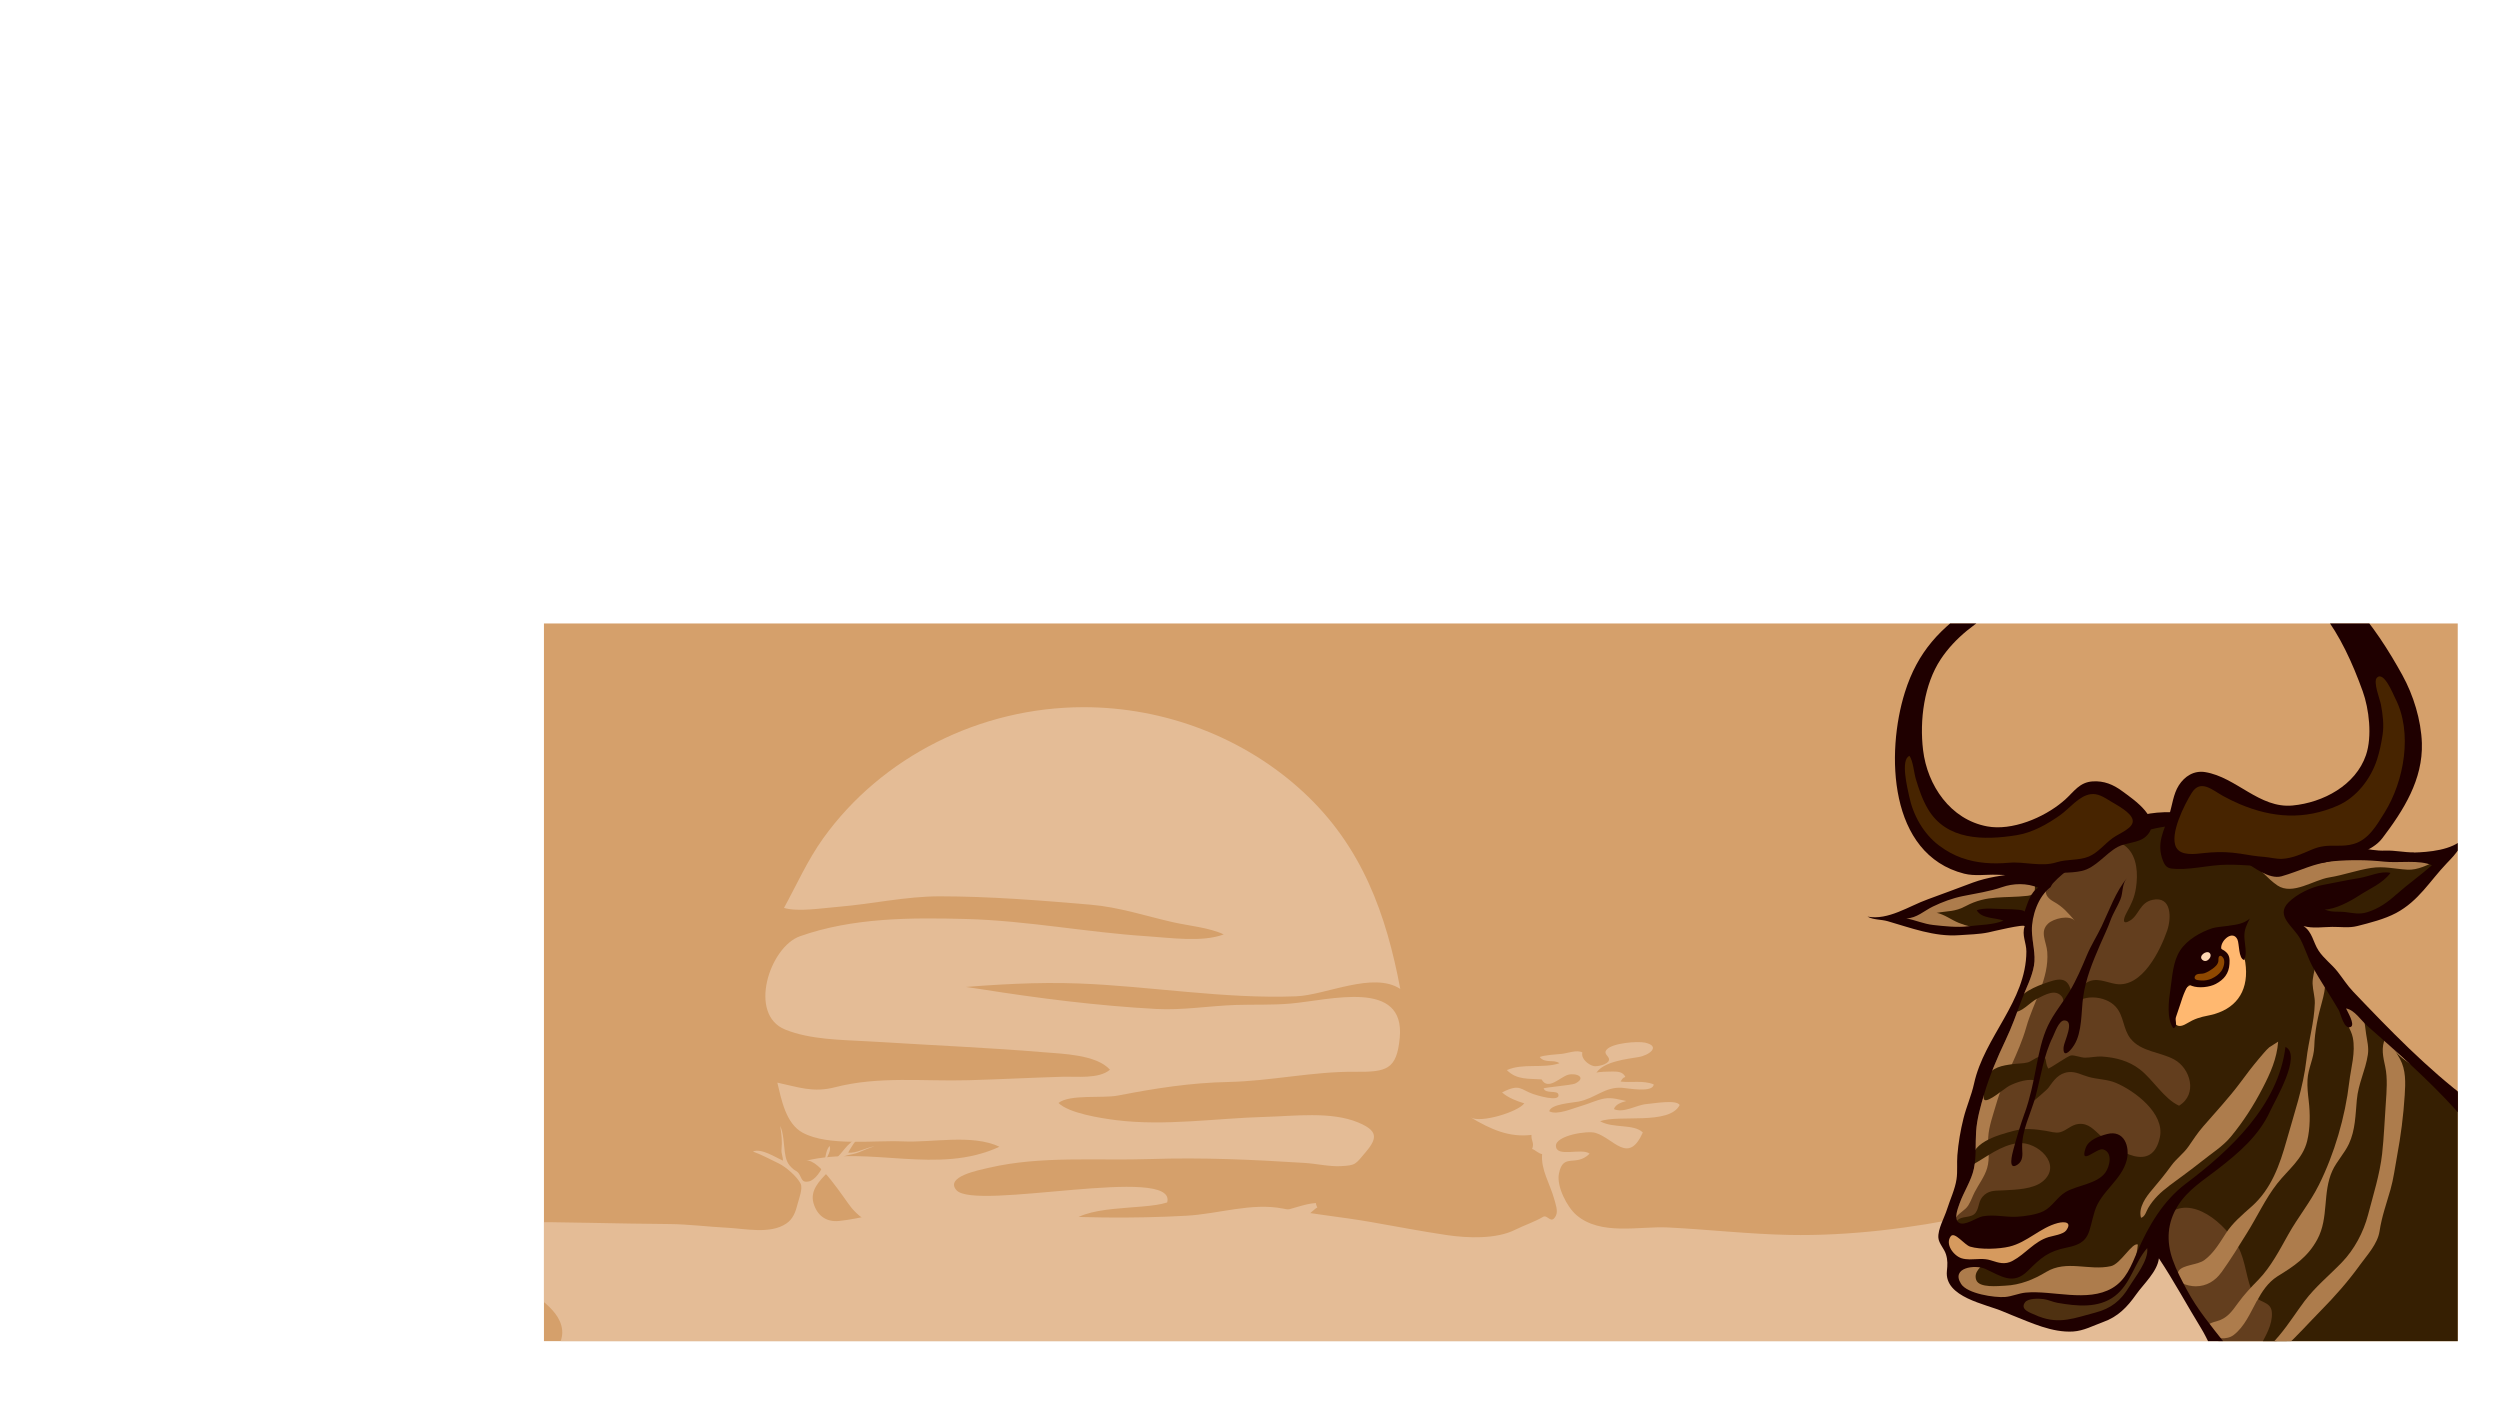 <?xml version="1.0" encoding="UTF-8" standalone="no"?>
<!--
Created in 2008 by Stephan Baumann, usegroup.
This work is licensed under 
a) the Creative-Commons-By V3 license (Author: usegroup. Full name: The GNU Herd Banner cc-by usegroup), see http://creativecommons.org/licenses/by/3.0/  and
b) the GNU Public License V3, http://www.gnu.org/licenses/gpl-3.0.html, 
    This file is free software: you can redistribute it and/or modify
    it under the terms of the GNU General Public License as published by
    the Free Software Foundation, either version 3 of the License, or
    (at your option) any later version.

    This program is distributed in the hope that it will be useful,
    but WITHOUT ANY WARRANTY; without even the implied warranty of
    MERCHANTABILITY or FITNESS FOR A PARTICULAR PURPOSE.  See the
    GNU General Public License for more details.

    You should have received a copy of the GNU General Public License
    along with this program.  If not, see <http://www.gnu.org/licenses/>.
-->

<!-- Generator: Adobe Illustrator 12.0.1, SVG Export Plug-In . SVG Version: 6.00 Build 51448)  -->

<svg
   xmlns:dc="http://purl.org/dc/elements/1.1/"
   xmlns:cc="http://creativecommons.org/ns#"
   xmlns:rdf="http://www.w3.org/1999/02/22-rdf-syntax-ns#"
   xmlns:svg="http://www.w3.org/2000/svg"
   xmlns="http://www.w3.org/2000/svg"
   xmlns:xlink="http://www.w3.org/1999/xlink"
   xmlns:sodipodi="http://sodipodi.sourceforge.net/DTD/sodipodi-0.dtd"
   xmlns:inkscape="http://www.inkscape.org/namespaces/inkscape"
   id="Ebene_2"
   xml:space="preserve"
   overflow="visible"
   viewBox="0 0 522.521 296.74"
   version="1.1"
   enable-background="new 0 0 522.521 296.74"
   inkscape:version="0.91 r13725"
   sodipodi:docname="gnu.svg"><defs
     id="defs4240"><defs
       id="defs3962"><rect
         width="400"
         height="150"
         x="113.69"
         y="130.31"
         id="XMLID_1_" /></defs><clipPath
       id="XMLID_3_"><use
         id="use3966"
         xlink:href="#XMLID_1_" /></clipPath></defs><sodipodi:namedview
     pagecolor="#ffffff"
     bordercolor="#666666"
     borderopacity="1"
     objecttolerance="10"
     gridtolerance="10"
     guidetolerance="10"
     inkscape:pageopacity="0"
     inkscape:pageshadow="2"
     inkscape:window-width="1307"
     inkscape:window-height="728"
     id="namedview4238"
     showgrid="false"
     inkscape:zoom="1.5233838"
     inkscape:cx="308.45522"
     inkscape:cy="145.15184"
     inkscape:window-x="20"
     inkscape:window-y="43"
     inkscape:window-maximized="0"
     inkscape:current-layer="Ebene_2" /><rect
     style="fill:#d5a06b"
     id="rect3968"
     x="113.69"
     y="130.31"
     width="400"
     height="150"
     clip-path="url(#XMLID_3_)" /><path
     style="fill:#e4bc96"
     inkscape:connector-curvature="0"
     id="path3970"
     clip-path="url(#XMLID_3_)"
     d="m 402.81,264.17 c -2.009,0 -6.958,0.805 -7.575,-1.89 2.844,-1.664 4.72,-2.57 8.117,-2.824 1.534,-0.111 3.101,-0.119 4.599,-0.501 0.459,-0.122 3.723,-1.906 3.696,-1.918 -2.846,-1.178 -8.09,0.203 -11.034,0.702 -2.416,0.409 -4.881,0.633 -7.247,1.283 -2.074,0.568 -3.871,2.275 -6.007,2.118 -0.725,-1.016 -5.402,-1.918 -4.763,-3.885 0.329,-1.011 4.252,-0.782 5.037,-0.879 2.381,-0.282 5.814,-0.465 7.745,-1.798 -4.432,-1.132 -9.238,0.58 -13.749,0.157 -2.285,-0.214 -3.8,-0.752 -5.217,-2.479 -0.737,-0.897 -3.738,-6.046 -5.233,-5.673 7.311,-1.83 15.009,1.754 22.039,-1.67 -3.087,-1.539 -7.638,-0.475 -10.97,-0.638 -3.278,-0.162 -8.475,0.622 -11.429,-1.04 -1.923,-1.086 -2.424,-3.976 -2.886,-5.984 2.37,0.527 4.068,1.229 6.55,0.555 5.021,-1.362 10.016,-0.689 15.242,-0.844 3.561,-0.105 7.115,-0.303 10.676,-0.413 1.577,-0.05 4.145,0.291 5.4,-0.843 -1.556,-1.813 -5.414,-1.899 -7.625,-2.093 -6.086,-0.534 -12.188,-0.799 -18.285,-1.2 -0.543,-0.033 -1.088,-0.06 -1.632,-0.096 -3.063,-0.188 -6.556,-0.191 -9.426,-1.405 -4.286,-1.81 -1.77,-9.877 1.674,-11.152 6.001,-2.229 12.629,-2.243 18.968,-2.062 6.911,0.199 13.694,1.594 20.568,2.062 2.648,0.178 6.243,0.75 8.71,-0.221 -1.614,-0.811 -4.006,-1.034 -5.805,-1.464 -3.175,-0.757 -6.091,-1.794 -9.346,-2.088 -5.711,-0.513 -11.436,-0.995 -17.171,-1 -3.896,-0.001 -7.71,0.921 -11.561,1.253 -1.822,0.155 -4.545,0.63 -6.179,0.136 1.401,-2.685 2.694,-5.738 4.478,-8.342 6.644,-9.715 17.869,-15.649 29.639,-15.649 9.271,0 18.31,3.659 24.967,10.109 6.767,6.554 9.479,14.694 11.076,23.563 -3.068,-2.128 -8.482,0.74 -11.853,0.878 -8.181,0.335 -16.578,-1.211 -24.756,-1.534 -4.789,-0.188 -9.479,0.125 -14.255,0.525 -1.637,0.138 -3.551,0.343 -4.94,-0.427 2.686,-0.228 5.354,0.133 8.007,0.574 6.576,1.096 13.344,1.996 20,2.374 3.036,0.171 5.982,-0.364 9.02,-0.476 2.034,-0.073 4.146,0.027 6.267,-0.167 4.504,-0.412 13.099,-2.991 12.445,4.113 -0.346,3.783 -1.49,4.077 -5.097,4.038 -4.749,-0.052 -9.608,1.114 -14.41,1.218 -4.333,0.093 -8.334,0.759 -12.577,1.623 -1.758,0.357 -5.469,-0.186 -6.764,0.885 1.191,1.237 4.847,1.824 6.546,2.051 5.591,0.737 11.387,-0.228 16.998,-0.387 3.27,-0.093 7.495,-0.682 10.57,0.666 2.132,0.938 2.275,1.771 0.932,3.453 -1.28,1.599 -1.181,1.666 -2.905,1.766 -1.25,0.076 -2.801,-0.297 -4.083,-0.381 -5.918,-0.394 -11.626,-0.674 -17.586,-0.467 -6.051,0.216 -12.452,-0.414 -18.382,1.042 -1.214,0.297 -5.011,1.061 -3.717,2.667 2.064,2.559 25.21,-3.124 24.001,1.478 -2.845,0.985 -9.769,0.12 -11.475,2.94 6.137,0.711 12.381,-1.396 18.549,-1.644 1.925,-0.077 3.666,0.105 5.501,-0.169 1.479,-0.224 2.959,-0.973 4.356,-1.057 0.003,0.172 0.097,0.401 0.167,0.556 -0.104,-0.23 -4.015,3.931 -4.401,4.269 -1.921,1.686 -4.33,3.02 -6.628,4.124 -4.89,2.32 -10.24,3.56 -15.62,3.56 z"
     transform="matrix(1.836,0,0,1.749,-513.057,-188.67)" /><path
     style="fill:#e4bc96"
     inkscape:connector-curvature="0"
     id="path3972"
     clip-path="url(#XMLID_3_)"
     d="m 107.21,255.4 c 10.86,-0.005 21.687,0.358 32.553,0.435 4.085,0.028 8.149,0.567 12.227,0.772 3.758,0.188 9.002,1.404 12.36,-0.879 1.422,-0.967 1.954,-2.474 2.348,-4.071 0.263,-1.065 1.147,-3.246 0.631,-4.276 -0.735,-1.465 -3.058,-3.483 -4.546,-4.205 -1.735,-0.84 -3.548,-1.809 -5.422,-2.504 1.775,-0.729 4.638,1.187 6.292,1.909 -0.001,-0.836 -0.396,-1.455 -0.311,-2.325 0.164,-1.648 0.014,-3.252 -0.285,-4.922 0.726,1.427 0.759,3.902 0.98,5.483 0.218,1.563 0.531,2.505 1.761,3.534 0.353,0.296 0.799,0.435 1.089,0.818 0.738,0.978 0.564,2.075 2.101,1.774 1.425,-0.277 2.674,-2.316 3.15,-3.567 0.464,-1.213 0.353,-2.854 1.256,-3.864 0.528,1.395 -1.254,2.855 -1.016,4.292 1.625,-0.654 3.125,-2.378 4.183,-3.711 0.727,-0.916 1.753,-1.686 2.582,-2.492 0.159,0.619 -0.482,1.014 -0.797,1.537 -0.328,0.546 -0.827,1.255 -1.068,1.764 1.689,0.218 3.809,-1.097 5.526,-1.322 -1.076,0.307 -2.177,0.791 -3.202,1.225 -0.93,0.392 -1.647,0.437 -2.562,0.67 -1.7,0.435 -2.908,2.392 -4.039,3.55 -1.696,1.742 -3.748,3.766 -2.969,6.447 0.745,2.563 2.615,3.992 5.333,3.717 4.815,-0.487 9.429,-2.104 14.264,-2.495 7.944,-0.64 16.063,0.218 23.954,0.938 10.873,0.989 23.397,1.073 34.347,0.466 6.801,-0.379 13.655,-2.789 20.247,-1.492 5.446,1.071 12.232,1.737 18.243,2.784 5.342,0.931 10.667,1.968 16.034,2.758 4.278,0.627 10.277,0.882 14.272,-1.138 1.779,-0.9 4.054,-1.639 5.785,-2.678 0.952,-0.572 1.677,1.729 2.688,-0.254 0.5,-0.979 -0.122,-2.608 -0.387,-3.574 -0.832,-3.028 -2.784,-6.038 -2.496,-9.281 -0.873,-0.188 -1.369,-0.848 -2.091,-1.081 0.522,-1.306 -0.219,-1.604 -0.134,-2.94 -4.669,0.566 -8.504,-1.155 -12.696,-3.65 2.103,1.25 9.905,-1.165 11.188,-2.942 -1.553,-0.471 -3.402,-1.169 -4.637,-2.285 3.781,-1.924 3.782,-0.593 6.527,0.345 0.53,0.182 5.699,1.828 5.243,0.064 -0.239,-0.932 -2.659,-0.053 -3.084,-1.245 -0.062,-0.174 5.928,-0.695 6.566,-1.012 2.521,-1.244 0.325,-2.297 -1.434,-1.845 -1.62,0.416 -4.212,3.415 -5.559,0.969 -2.644,-0.197 -5.202,0.16 -7.262,-1.95 3.504,-1.508 7.44,-0.256 10.988,-1.421 -1.109,-0.896 -3.039,0.117 -4.117,-1.312 1.25,-0.455 3.255,-0.496 4.647,-0.66 1.254,-0.146 3.108,-0.891 4.268,-0.295 -0.346,1.313 1.249,2.588 2.356,2.851 0.711,0.17 2.964,-0.313 3.199,-1.216 0.221,-0.84 -1.297,-1.237 -0.481,-2.217 1.16,-1.39 6.469,-1.811 8.026,-1.462 3.4,0.76 0.837,2.653 -1.344,3.012 -2.424,0.398 -7.36,0.939 -8.837,3.307 0.157,-0.249 2.875,-0.286 3.386,-0.283 1.059,0.007 2.168,0.023 2.674,1.13 -0.613,0.186 -0.68,0.518 -0.994,0.967 2.267,0.285 4.72,-0.303 6.916,0.588 -0.074,1.85 -5.585,0.777 -6.604,0.712 -3.627,-0.231 -5.572,2.199 -9.104,2.888 -1.337,0.261 -5.771,0.502 -6.125,2.02 1.651,0.901 4.938,-0.623 6.633,-1.091 1.66,-0.46 3.23,-1.273 4.938,-1.57 1.524,-0.265 3.061,0.226 4.55,0.517 -0.991,0.275 -2.267,0.67 -2.588,1.689 1.999,0.934 4.778,-0.902 6.828,-1.05 1.358,-0.098 6.238,-1.009 6.91,0.202 -2.179,4.268 -12.784,1.932 -16.621,3.398 2.686,1.537 7.009,0.474 8.919,2.338 -3.008,6.763 -6.011,1.297 -9.86,0.094 -1.751,-0.547 -8.328,0.562 -8.304,2.692 0.03,2.563 5.438,0.342 7.037,1.655 -2.909,2.871 -5.506,-0.305 -6.407,4.147 -0.542,2.673 1.704,7.006 3.651,8.675 5.095,4.366 13.133,2.295 19.117,2.591 8.454,0.418 16.875,1.392 25.343,1.561 12.575,0.248 25.786,-1.408 38.074,-4.008 11.521,-2.439 22.782,-5.688 34.661,-3.955 7.505,1.094 14.443,2.423 22.163,2.16 10.481,-0.356 20.904,-2.086 31.423,-1.268 4.719,0.368 9.117,2.346 13.583,2.928 1.609,0.208 4.234,-0.119 6.3,0.166 -3.088,5.094 0.158,11.74 -0.499,17.414 -1.354,11.689 -12.839,10.665 -22.496,11.154 -39.432,1.999 -78.947,0.708 -118.34,2.729 -24.687,1.269 -49.186,4.798 -73.881,6.068 -24.231,1.247 -48.412,3.248 -72.646,4.479 -16.027,0.813 -31.962,-0.057 -47.98,-0.055 -12.522,0.004 -25.025,1.351 -37.531,0.587 -7.08,-0.432 -29.045,-0.293 -31.513,-9.467 -0.872,-3.237 2.593,-5.724 2.236,-9.061 -0.277,-2.592 -2.157,-4.461 -4.098,-6.087 -3.47,-2.905 -7.612,-3.441 -8.553,-8.361 -0.717,-3.746 1.317,-5.96 3.121,-8.994 -0.941,-0.144 -1.12,0.443 -1.646,0.865" /><g
     id="g3974"
     clip-path="url(#XMLID_3_)"><path
       style="fill:#ad7c4c"
       inkscape:connector-curvature="0"
       id="path3976"
       d="m 498.44,179.18 c -1.414,-0.083 -2.8,-0.423 -4.195,-0.387 -4.406,0.115 -8.293,0.587 -12.608,-0.967 -2.186,-0.79 -4.36,-1.578 -6.527,-2.266 -5.826,-1.838 -11.715,-4.557 -17.955,-4.291 -2.714,0.108 -5.296,0.795 -7.972,1.29 -4.104,0.764 -8.03,1.782 -11.797,3.619 -2.421,1.185 -4.61,2.973 -6.663,4.729 -0.832,0.715 -1.616,1.413 -2.335,2.136 -1.743,0.119 -3.238,0.38 -4.967,0.303 -1.597,-0.071 -3.499,0.125 -5.025,0.615 -1.265,0.402 -2.254,0.991 -3.588,1.221 -2.115,0.359 -3.972,1.018 -6.09,1.454 -2.279,0.459 -3.846,1.423 -5.891,2.354 -0.829,0.372 -1.8,0.333 -2.649,0.728 -1.223,0.563 -2.436,1.13 -3.696,1.531 0.939,0.351 1.552,1.16 2.47,1.593 0.855,0.408 1.858,0.542 2.76,0.862 0.787,0.278 1.587,0.491 2.404,0.662 1.449,0.295 2.927,0.447 4.426,0.542 4.842,0.298 9.404,-2.699 14.25,-2.013 0.47,0.065 0.971,0.124 1.469,0.152 0.224,2.909 1.386,5.787 0.857,8.765 -0.442,2.532 -1.679,4.747 -2.56,7.132 -1.063,2.882 -2.072,5.727 -3.398,8.502 -1.727,3.629 -3.305,7.335 -4.442,11.187 -0.758,2.569 -1.523,5.215 -1.698,7.913 -0.172,2.638 0.077,5.021 -0.453,7.671 -0.51,2.519 -2.159,4.914 -3.005,7.344 -0.814,2.352 -2.116,4.585 -2.403,7.1 -0.213,1.834 0.828,3.405 0.891,5.116 0.048,1.433 -0.604,2.993 0.485,4.286 0.96,1.129 3.106,1.941 4.396,2.854 7.322,5.165 18.492,6.984 26.026,1.604 4.857,-3.467 9.914,-8.085 12.415,-13.586 -0.34,0.744 2.894,4.542 3.309,5.347 0.88,1.704 1.487,3.624 2.404,5.33 2.188,4.096 5.153,7.616 7.92,11.152 1.549,1.983 3.188,4.384 5.86,4.855 3.37,0.585 5.073,-3.293 7.111,-5.365 2.465,-2.493 4.655,-5.776 7.123,-8.572 2.747,-3.101 6.132,-5.62 8.602,-8.97 2.143,-2.909 1.867,-6.328 3.036,-9.766 0.807,-2.349 1.572,-4.53 1.942,-7.025 0.368,-2.502 0.873,-5.042 1.129,-7.576 0.248,-2.64 0.181,-5.262 0.746,-7.881 0.564,-2.626 1.289,-5.013 0.842,-7.756 -0.516,-3.23 -3.041,-4.985 -5.193,-7.1 -1.869,-1.83 -2.556,-4.23 -4.187,-6.188 -1.035,-1.234 -2.498,-2.562 -3.696,-3.729 -1.405,-1.372 -3.382,-2.004 -4.518,-3.678 -0.8,-1.173 -1.27,-3.128 -1.894,-4.453 -0.489,-1.04 -1.794,-2.834 -1.308,-4.37 0.527,-1.684 2.003,-1.176 3.9,-1.328 3.623,-0.279 7.654,0.593 11.152,-0.644 3.069,-1.094 6.495,-3.359 8.848,-5.609 1.951,-1.882 3.231,-4.448 5.264,-6.171 -3.523,0.6 -7.537,-0.11 -11.092,-0.247 -0.05,0.03 -0.13,0.03 -0.21,0.02 z" /><path
       style="fill:#633e1e"
       inkscape:connector-curvature="0"
       id="path3978"
       d="m 423.05,253.54 c 2.316,-0.195 4.178,-1.854 6.032,-3.097 2.164,-1.46 3.764,-3.114 6.37,-3.39 1.962,-0.213 3.897,0.069 5.861,0.027 1.355,-0.003 2.906,-0.945 4.073,-0.883 2.889,0.173 3.868,4.795 4.217,7.028 0.486,3.097 1.202,5.31 2.242,8.224 1.017,2.825 1.624,5.496 3.659,7.734 1.827,2.014 3.526,3.771 5.012,6.078 2.176,3.387 7.302,13.614 12.409,9.862 2.622,-1.923 3.511,-6.693 3.802,-9.78 0.75,-8.023 -2.559,-17.069 -5.736,-24.274 -1.982,-4.502 -4.918,-8.434 -7.754,-12.426 -1.268,-1.786 -3.248,-3.87 -3.45,-6.007 -0.173,-1.618 0.28,-3.692 0.177,-5.432 -0.367,-6.229 -4.833,-11.956 -5.35,-18.245 -0.321,-3.907 2.026,-7.751 4.756,-10.411 3.365,-3.294 8.319,-7.118 5.307,-12.197 -1.002,-1.685 -1.881,-3.009 -3.419,-4.269 -1.24,-1.014 -2.849,-1.564 -3.988,-2.696 -1.313,-1.308 -1.637,-2.931 -2.383,-4.548 -2.188,-4.759 -7.624,-1.873 -11.104,-0.163 -3.694,1.811 -7.44,3.555 -10.849,5.906 -2.594,1.792 -8.128,5.423 -3.681,7.884 2.003,1.106 3.113,2.503 4.431,4.006 -1.177,-1.335 -4.48,-0.484 -5.602,0.562 -1.851,1.729 -0.353,3.729 -0.186,5.936 0.416,5.571 -2.934,10.55 -4.384,15.724 -1.572,5.578 -4.701,10.506 -6.286,16.078 -0.621,2.156 -1.549,4.676 -1.669,6.941 -0.126,2.249 0.427,4.229 -0.237,6.466 -0.518,1.739 -1.762,3.38 -2.592,4.977 -0.469,0.921 -0.813,1.968 -1.369,2.827 -0.672,1.019 -1.796,1.436 -2.496,2.414 -1.14,1.545 0.03,2.159 1.494,1.52 1.771,-0.776 3.054,-2.584 4.965,-3.125 2.369,-0.669 5.11,0.881 7.585,0.753 0.05,-0.01 0.1,-0.02 0.15,-0.01 z" /><path
       style="fill:#361f02"
       inkscape:connector-curvature="0"
       id="path3980"
       d="m 438.32,175.32 c -2.294,1.703 -4.34,3.708 -6.605,5.448 -1.063,0.822 -2.229,1.764 -3.481,2.278 -0.709,0.285 -2.061,0.213 -2.551,0.954 -0.935,1.429 0.546,2.956 -1.955,3.239 -4.767,0.539 -8.4,-0.246 -12.862,2.137 -2.311,1.241 -3.742,0.986 -6.108,1.425 -0.104,-0.046 -0.098,-0.051 0.009,-0.018 1.722,0.372 3.036,1.467 4.663,2.119 3.138,1.257 7.213,1.733 10.487,0.764 4.047,-1.2 4.743,-4.614 6.989,-7.783 2.638,-3.705 8.149,-5.258 11.902,-7.55 2.156,-1.317 3.399,-3.334 5.668,-1.275 2.275,2.063 2.386,5.7 1.967,8.489 -0.33,2.104 -0.965,3.387 -1.954,5.206 -0.808,1.483 -0.905,2.644 0.732,1.644 1.84,-1.12 2.004,-3.771 4.723,-4.329 3.978,-0.811 3.91,3.809 3.028,6.392 -1.439,4.185 -5.247,12.008 -10.68,11.208 -2.105,-0.312 -4.155,-1.552 -6.225,-0.255 -1.158,0.728 -1.556,2.493 -3.056,2.45 -0.65,-4.099 -2.8,-3.38 -6.043,-2.193 -2.476,0.91 -6.049,2.591 -5.97,5.735 1.323,0.456 3.43,-2.011 4.698,-2.631 1.756,-0.859 3.912,-2.194 5.277,-0.442 0.626,0.81 0.098,3.223 1.884,2.386 1.817,-3.154 7.194,-2.746 9.374,-0.268 1.718,1.928 1.468,4.613 3.089,6.652 2.2,2.746 6.213,2.755 9.115,4.344 3.394,1.862 4.951,7.245 1.007,9.654 -3.166,-1.438 -5.403,-5.451 -8.22,-7.61 -2.306,-1.772 -5.044,-2.476 -7.905,-2.665 -1.187,-0.068 -2.368,0.245 -3.549,0.238 -0.875,-0.014 -2.082,-0.546 -2.877,-0.468 -0.75,0.075 -4.668,2.95 -4.807,2.711 -0.882,-1.528 0.15,-2.505 -1.854,-2.413 -0.575,0.027 -1.715,0.977 -2.393,1.156 -0.98,0.262 -2.08,0.211 -3.09,0.354 -2.226,0.305 -4.454,0.605 -5.599,2.863 -0.317,0.622 -0.89,4.176 -0.388,4.603 0.764,0.636 4.222,-2.417 5.184,-2.918 1.371,-0.714 4.437,-1.827 5.892,-0.892 -0.33,1.422 -0.472,2.735 -0.871,4.109 -0.024,0.074 2.817,-2.326 3.164,-2.796 1.134,-1.575 2.116,-3.06 4.24,-3.294 1.511,-0.147 2.694,0.588 4.113,0.988 1.842,0.534 3.942,0.5 5.728,1.25 3.96,1.664 10.271,6.38 9.227,11.371 -1.603,7.63 -8.82,2.915 -12.304,-0.226 -1.499,-1.348 -2.604,-2.745 -4.675,-2.55 -1.572,0.156 -2.541,1.414 -3.928,1.742 -0.909,0.225 -2.014,-0.155 -2.944,-0.303 -2.238,-0.347 -4.365,-0.605 -6.611,-0.017 -3.372,0.896 -9.72,2.532 -8.776,7.157 2.985,-1.629 5.999,-4.165 9.603,-4.562 3.995,-0.414 9.396,4.49 5.15,7.986 -2.036,1.672 -5.669,1.737 -8.172,1.875 -1.507,0.095 -2.772,-0.081 -3.987,0.917 -1.398,1.175 -0.992,2.498 -1.85,3.73 -0.858,1.249 -2.938,0.584 -3.895,1.688 -1.509,1.682 1.419,1.706 2.535,1.742 1.588,0.061 5.292,0.319 5.958,2.001 1.582,3.958 -5.655,5.363 -4.497,8.648 0.599,1.733 4.624,1.266 6.073,1.201 3.093,-0.134 5.923,-1.276 8.54,-2.863 4.302,-2.6 8.942,-0.196 13.531,-1.216 2.037,-0.44 4.44,-5.029 5.642,-4.524 -0.096,1.313 -0.432,2.587 -0.7,3.869 1.953,-3.284 3.812,-7.463 6.723,-10.011 5.212,-4.56 12.405,1.956 14.931,6.632 1.662,3.061 1.688,7.069 3.237,9.965 0.97,1.827 3.665,1.271 3.821,3.769 0.161,2.568 -1.357,4.958 -2.512,7.133 -0.771,1.457 -1.6,2.739 -1.729,4.299 3.997,0.615 9.731,-1.174 13.936,-1.375 5.297,-0.254 10.875,-1.919 16.092,-1.703 4.713,0.194 10.102,2.994 13.142,-1.859 3.694,-5.898 1.774,-17.286 2.339,-23.958 0.379,-4.472 -0.861,-8.85 -0.56,-13.274 0.195,-2.864 1.955,-5.811 1.828,-8.636 -0.36,-8.012 -11.282,-9.767 -16.105,-14.578 -2.976,-2.971 -4.518,-6.848 -7.631,-9.854 -2.854,-2.73 -5.717,-5.429 -8.495,-8.231 -1.72,-1.728 -4.878,-6.162 -4.99,-8.709 -0.151,-3.504 4.2,-1.891 6.172,-1.721 3.362,0.281 7.298,-0.042 10.484,-1.168 1.917,-0.676 3.726,-1.439 5.302,-2.724 2.586,-2.128 5.359,-5.476 7.333,-8.181 -1.93,0.945 -4.119,2.092 -6.273,1.97 -2.688,-0.151 -4.899,-0.783 -7.626,-0.356 -2.952,0.455 -5.784,1.505 -8.728,1.976 -3.271,0.518 -7.641,3.808 -10.83,1.67 -2.024,-1.365 -3.744,-3.617 -5.812,-5.113 -2.683,-1.942 -5.671,-3.537 -7.898,-6.034 -2.585,-2.9 -6.725,-3.41 -10.557,-3.09 -2.986,0.249 -5.78,0.381 -8.606,1.714 -1.66,0.78 -3.28,1.66 -4.77,2.77 z" /><path
       style="fill:#ad7c4c"
       inkscape:connector-curvature="0"
       id="path3982"
       d="m 464.28,265.94 c -1.287,1.79 -3.107,2.896 -5.342,2.908 -1.653,0.004 -5.064,-0.884 -3.581,-3.207 0.835,-1.313 3.984,-1.231 5.371,-2.271 1.918,-1.401 3.222,-3.624 4.492,-5.588 1.443,-2.222 3.354,-3.805 5.354,-5.583 4.163,-3.67 5.92,-8.751 7.349,-13.849 1.579,-5.654 3.466,-10.993 4.138,-16.868 0.438,-3.954 1.642,-7.808 1.754,-11.833 0.026,-1.375 -0.422,-2.688 -0.465,-4.055 -0.032,-1.27 0.376,-2.489 0.572,-3.773 3.132,0.337 1.975,5.486 1.439,7.412 -0.874,3.105 -1.569,6.273 -1.66,9.494 -0.063,2.477 -1.296,4.532 -1.416,6.986 -0.075,1.458 0.085,2.933 0.258,4.383 0.318,2.73 0.311,5.742 -0.33,8.394 -0.915,3.757 -3.978,5.978 -6.252,8.877 -2.461,3.122 -4.22,7.005 -6.346,10.369 -1.69,2.74 -3.44,5.58 -5.32,8.2 z" /><path
       style="fill:#ad7c4c"
       inkscape:connector-curvature="0"
       id="path3984"
       d="m 471.68,271.93 c -1.399,2.571 -2.537,5.327 -4.823,7.095 -2.865,2.202 -9.457,-1.375 -3.611,-2.856 2.164,-0.561 3.203,-1.996 4.462,-3.753 1.412,-1.943 2.752,-3.335 4.363,-4.981 2.602,-2.7 4.415,-6.242 6.219,-9.446 1.97,-3.529 4.563,-6.687 6.369,-10.315 3.253,-6.521 5.502,-14.22 6.347,-21.442 0.371,-3.094 1.371,-6.293 0.744,-9.399 -0.345,-1.72 -1.758,-3.468 -1.989,-5.187 -0.259,-2.056 1.286,-3.101 2.964,-1.617 1.392,1.23 1.546,4.299 1.813,6.082 0.215,1.461 0.598,2.799 0.361,4.34 -0.491,3.279 -2.005,6.022 -2.303,9.455 -0.286,3.101 -0.305,6.29 -1.647,9.165 -0.949,2.019 -2.581,3.686 -3.461,5.615 -2.105,4.595 -0.699,9.826 -3.146,14.355 -2.018,3.737 -4.885,5.607 -8.358,7.742 -1.99,1.28 -3.21,3.18 -4.29,5.17 z" /><path
       style="fill:#ad7c4c"
       inkscape:connector-curvature="0"
       id="path3986"
       d="m 493.17,264.5 c -2.424,3.356 -5.175,6.466 -8.077,9.412 -2.525,2.561 -4.976,5.354 -7.642,7.748 -1.228,1.118 -3.709,5.094 -5.564,4.942 -1.708,-0.146 0.583,-2.82 1.124,-3.547 1.041,-1.346 2.24,-2.577 3.346,-3.892 1.07,-1.277 2.012,-2.578 2.936,-3.899 0.772,-1.1 1.544,-2.204 2.371,-3.316 2.257,-3.004 5.185,-5.383 7.807,-8.097 2.601,-2.692 4.514,-6.299 5.466,-9.919 1.08,-4.142 2.474,-8.52 2.947,-12.773 0.387,-3.499 0.516,-7.051 0.771,-10.581 0.166,-2.428 0.396,-5.229 -0.119,-7.616 -0.428,-1.969 -0.93,-3.994 0.017,-5.984 0.276,-0.588 2.877,4.021 3.055,4.338 1.272,2.318 1.166,4.99 0.998,7.582 -0.27,4.329 -0.812,8.488 -1.611,12.797 -0.428,2.295 -0.714,4.655 -1.356,6.91 -0.854,2.988 -1.836,5.684 -2.29,8.72 -0.41,2.7 -2.66,5.06 -4.19,7.18 z" /><path
       style="fill:#1f0000"
       inkscape:connector-curvature="0"
       id="path3988"
       d="m 423.19,232.63 c 1.123,-3.153 1.763,-6.288 2.401,-9.603 0.56,-2.877 1.197,-6.054 2.45,-8.671 1.233,-2.588 3.09,-4.748 4.549,-7.188 1.419,-2.382 2.509,-4.942 3.577,-7.498 0.878,-2.096 2.11,-4.004 3.101,-6.077 1.551,-3.254 2.958,-7.27 5.265,-10.026 -1.094,1.306 -0.749,2.963 -1.351,4.426 -0.607,1.48 -1.525,2.851 -2.089,4.421 -0.623,1.741 -1.479,3.436 -2.182,5.097 -1.56,3.63 -2.955,6.981 -3.511,10.872 -0.445,3.125 -0.168,7.318 -1.897,10.066 -1.054,1.658 -2.396,2.631 -2.188,0.373 0.114,-1.154 2.409,-5.539 0.15,-5.545 -1.157,-0.006 -2.01,2.658 -2.416,3.463 -1.893,3.804 -2.482,8.248 -3.573,12.334 -0.981,3.672 -3.044,7.302 -2.814,11.166 0.078,1.173 0.144,2.412 -0.97,3.172 -2.097,1.409 -1.118,-2.214 -0.885,-3.101 0.7,-2.63 1.45,-5.11 2.37,-7.68 z" /><path
       style="fill:#ffb870"
       inkscape:connector-curvature="0"
       id="path3990"
       d="m 462.88,211.93 c 4.953,-1.47 7.22,-5.335 6.404,-10.802 -0.167,-1.122 -0.601,-2.233 -0.647,-3.359 -0.048,-1.099 0.687,-2.506 -0.217,-3.476 -0.863,-0.918 -1.691,0.342 -2.26,0.87 -0.792,0.745 -1.908,1.165 -2.308,2.261 -0.16,0.439 -0.016,0.629 0.181,1.024 0.351,0.698 0.286,1.55 0.353,2.314 0.059,0.666 0.126,1.339 0.084,1.999 -0.096,1.441 -0.904,2.404 -2.28,2.828 -1.159,0.359 -2.302,-0.263 -3.429,-0.042 -4.534,0.904 -6.459,11.24 -1.766,8.4 1.72,-1.035 2.806,-1.348 4.61,-1.703 0.47,-0.09 0.89,-0.2 1.3,-0.31 z" /><path
       style="fill:#ad7c4c"
       inkscape:connector-curvature="0"
       id="path3992"
       d="m 453.39,247.84 c -1.765,1.319 -3.266,2.724 -4.395,4.628 -0.437,0.73 -0.627,1.818 -1.504,2.065 -0.611,-2.146 1.063,-4.414 2.355,-5.911 1.39,-1.626 2.752,-3.303 4.003,-5.033 1.048,-1.442 2.554,-2.501 3.558,-3.956 0.989,-1.438 1.884,-2.817 3.054,-4.172 2.604,-3.006 5.334,-5.924 7.721,-9.111 1.28,-1.738 2.579,-3.452 3.974,-5.1 0.679,-0.779 1.357,-1.66 2.138,-2.354 0.237,-0.199 1.859,-1.139 1.859,-1.188 -0.266,3.592 -1.627,6.589 -3.227,9.685 -1.882,3.648 -4.053,7.032 -6.659,10.188 -1.71,2.075 -4.099,3.514 -6.161,5.197 -2.21,1.75 -4.46,3.38 -6.72,5.05 z" /><path
       style="fill:#1f0000"
       inkscape:connector-curvature="0"
       id="path3994"
       d="m 465.88,193.47 c 1.581,-0.205 3.104,-0.405 4.347,-1.487 -0.668,1.328 -1.155,2.247 -1.135,3.782 0.023,1.45 0.639,3.538 -0.017,4.897 -1.247,-0.279 -1.011,-3.413 -1.439,-4.317 -0.953,-1.975 -3.382,0.09 -3.393,1.722 0.004,0.644 0.834,0.782 0.94,1.402 0.298,1.739 -2.039,2.432 -3.116,2.941 -1.199,0.562 -2.894,1.321 -3.782,2.273 -1.333,1.409 -2.001,3.355 -2.572,5.172 -0.298,0.918 -0.631,1.854 -0.927,2.751 -0.217,0.678 0.309,1.545 -0.229,2.132 -0.092,0.104 -0.192,0.149 -0.327,0.152 -1.44,-2.001 -0.944,-5.806 -0.595,-8.106 0.409,-2.708 0.502,-5.807 2.056,-8.163 1.441,-2.2 4.24,-3.811 6.691,-4.611 0.77,-0.24 2.12,-0.34 3.49,-0.52 z" /><path
       style="fill:#1f0000"
       inkscape:connector-curvature="0"
       id="path3996"
       d="m 462.13,198.51 c -2.229,0.993 -4.249,4.227 -4.739,5.955 -0.342,1.205 -0.25,1.233 0.76,1.606 1.415,0.516 3.687,0.265 4.971,-0.425 1.725,-0.916 2.736,-2.188 2.856,-4.164 0.057,-0.986 0.053,-1.791 -0.708,-2.485 -1,-0.92 -2.09,-0.96 -3.14,-0.49 z" /><path
       style="fill:#8f4800"
       inkscape:connector-curvature="0"
       id="path3998"
       d="m 462.2,204.56 c 0.037,-0.019 0.075,-0.034 0.115,-0.054 0.768,-0.364 1.43,-0.83 1.941,-1.517 0.503,-0.67 0.976,-2.208 0.308,-2.92 -0.179,-0.195 -0.434,-0.457 -0.718,-0.195 -0.235,0.221 -0.142,0.741 -0.188,1.023 -0.128,0.733 -0.672,1.173 -1.23,1.593 -0.509,0.376 -1.068,0.704 -1.666,0.919 -0.509,0.176 -1.082,0.054 -1.556,0.23 -0.286,0.108 -0.577,0.447 -0.51,0.773 0.104,0.5 0.984,0.479 1.385,0.512 0.67,0.07 1.5,-0.09 2.12,-0.36 z" /><path
       style="fill:#1f0000"
       inkscape:connector-curvature="0"
       id="path4000"
       d="m 457.81,181.51 c 2.1,-0.196 4.226,-0.595 6.288,-0.726 3.73,-0.242 7.509,0.37 11.25,0.295 4.309,-0.092 8.567,-0.272 12.711,-1.299 3.361,-0.832 7.711,-1.746 9.886,-4.61 4.44,-5.843 8.484,-12.244 8.247,-19.865 -0.155,-4.781 -1.771,-10.024 -4.078,-14.201 -5.633,-10.234 -13.784,-21.618 -25.569,-25.178 -2.807,-0.848 -7.317,-2.589 -9.997,-0.943 0.621,1.487 3.021,1.988 4.45,2.519 12.584,4.657 18.49,14.942 22.828,26.97 1.332,3.697 2.014,9.458 0.683,13.35 -2.152,6.302 -8.947,9.926 -15.334,10.533 -6.934,0.66 -11.763,-5.912 -18.273,-6.978 -2.355,-0.38 -4.292,0.866 -5.516,2.778 -1.166,1.833 -1.359,4.179 -2.01,6.181 -1.115,3.409 -2.748,5.911 -1.27,9.636 0.603,1.506 1.295,1.586 2.821,1.645 0.95,0.04 1.91,-0.01 2.88,-0.11 z" /><path
       style="fill:#1f0000"
       inkscape:connector-curvature="0"
       id="path4002"
       d="m 431.16,167.53 c -4.038,3.406 -10.667,6.155 -15.828,5.191 -7.676,-1.427 -12.507,-8.555 -13.394,-15.953 -0.746,-6.202 0.188,-13.691 3.693,-18.984 2.991,-4.518 7.494,-7.887 12.24,-10.456 0.829,-0.447 3.901,-1.503 4.046,-2.664 0.338,-2.831 -8.145,1.151 -9.061,1.747 -7.273,4.749 -12.05,9.773 -14.72,18.293 -3.966,12.631 -3.456,33.88 12.398,37.901 2.202,0.557 4.564,0.146 6.807,0.223 3.186,0.104 6.385,0.259 9.556,-0.175 2.616,-0.359 5.689,-0.06 8.177,-0.61 2.982,-0.659 4.963,-3.635 7.565,-5.038 1.764,-0.954 4.326,-0.767 5.844,-2.148 3.883,-3.528 -2.637,-7.812 -4.946,-9.52 -1.843,-1.363 -3.796,-2.176 -6.167,-2.018 -2.717,0.184 -3.821,2.058 -5.696,3.769 -0.18,0.14 -0.34,0.29 -0.52,0.44 z" /><path
       style="fill:#1f0000"
       inkscape:connector-curvature="0"
       id="path4004"
       d="m 428.29,186.05 -0.132,0.118 c 0.02,0.09 0.07,0.02 0.13,-0.12 z m 76.22,-7.9 c -1.987,0.031 -3.962,-0.443 -5.95,-0.366 -3.693,0.15 -7.203,-1.469 -10.924,-0.944 -2.139,0.306 -4.318,0.606 -6.37,1.295 -1.663,0.556 -2.977,1.868 -4.559,2.397 -4.45,1.496 -4.552,-3.537 -6.592,-5.913 -1.786,-2.075 -7.566,-3.717 -10.399,-4.259 -3.592,-0.702 -8.219,-0.901 -11.689,-0.063 -7.01,1.686 -10.937,6.986 -17.059,9.855 -6.11,2.858 -12.375,2.021 -18.645,4.324 -3.112,1.141 -6.346,2.398 -9.4,3.488 -3.902,1.393 -8.271,4.444 -12.604,3.615 1.245,0.708 2.865,0.565 4.246,0.967 4.816,1.391 9.789,3.289 14.881,2.919 1.96,-0.141 4.231,-0.181 6.146,-0.587 0.433,-0.084 7.784,-1.888 7.567,-1.256 -0.622,1.871 0.375,3.419 0.37,5.26 -0.039,10.429 -8.808,17.807 -10.942,27.621 -0.542,2.472 -1.593,4.794 -2.202,7.244 -0.633,2.545 -1.074,5.117 -1.28,7.719 -0.134,1.67 0.065,3.376 -0.175,4.991 -0.313,2.117 -1.333,4.222 -1.975,6.262 -0.541,1.757 -1.967,4.177 -1.819,6.01 0.1,1.183 1.221,2.238 1.589,3.441 0.379,1.249 0.326,2.17 0.191,3.479 -0.559,5.525 8.158,6.892 11.797,8.489 0.672,0.286 1.291,0.554 1.891,0.781 3.975,1.567 8.296,3.635 12.673,3.378 2.223,-0.133 4.237,-1.238 6.254,-1.967 3.109,-1.099 5.061,-3.112 6.943,-5.781 1.541,-2.182 4.436,-4.785 4.753,-7.546 3.165,4.761 5.898,9.855 8.896,14.738 2.111,3.439 4.569,10.873 9.218,11.688 9.313,1.629 20.73,-3.235 30.177,-3.716 6.29,-0.32 16.161,1.219 18.362,-5.806 1.295,-4.132 0.076,-9.031 0.981,-13.339 0.975,-4.637 2.631,-8.641 3.042,-13.367 0.755,-8.639 2.222,-17.175 -5.787,-23.207 -8.943,-6.738 -16.579,-14.662 -24.28,-22.729 -1.271,-1.333 -2.145,-2.762 -3.255,-4.172 -1.23,-1.577 -2.881,-2.719 -3.995,-4.43 -1.144,-1.741 -1.264,-3.869 -3.139,-5.115 1.977,0.56 3.986,0.195 6,0.176 1.803,-0.022 3.45,0.276 5.257,-0.177 2.643,-0.678 5.665,-1.429 8.088,-2.717 4.748,-2.532 7.025,-6.664 10.609,-10.411 0.916,-0.971 2.013,-2.03 2.627,-3.23 0.354,-0.689 0.448,-1.36 0.832,-1.976 -2.19,2.49 -7.41,2.9 -10.35,2.97 z m -85.58,11.86 c -1.713,-0.01 -4.194,-0.353 -5.774,0.235 0.983,1.803 3.936,1.53 5.6,2.176 -2.181,0.915 -5.03,0.877 -7.343,1.178 -2.305,0.294 -5.031,-0.012 -7.37,-0.272 -1.964,-0.213 -3.688,-1.018 -5.614,-1.376 2.135,-0.025 3.751,-1.606 5.559,-2.477 1.981,-0.96 4.134,-1.757 6.29,-2.189 2.666,-0.538 5.642,-0.978 8.13,-1.853 2.394,-0.839 5.227,-0.897 7.605,0.113 -1.678,0.953 -2.254,3.367 -2.891,5.058 0.15,-0.44 -1.87,-0.57 -4.2,-0.59 z m 81.97,-3.11 c -1.858,1.687 -3.74,3.025 -6.147,3.764 -1.634,0.498 -2.822,0.188 -4.512,-0.028 -1.473,-0.191 -2.91,0.119 -4.356,-0.543 2.223,-0.035 5.287,-1.689 7.121,-2.877 2.352,-1.541 4.884,-2.496 6.633,-4.77 -2.009,-0.496 -4.444,0.742 -6.531,1.08 -2.547,0.397 -5.057,0.964 -7.618,1.433 -2.454,0.455 -5.413,1.884 -7.172,3.649 -2.836,2.843 1.069,5.034 2.453,7.635 0.956,1.817 1.565,3.877 2.53,5.705 1.711,3.213 3.76,6.094 5.532,9.208 0.372,0.658 1.097,4.188 2.502,3.476 0.957,-0.493 -0.714,-3.19 -0.996,-3.861 1.777,0.302 3.113,2.478 4.45,3.652 6.121,5.375 12.785,11.286 18.304,17.354 4.539,4.991 2.774,7.877 1.685,13.527 -1.156,6.001 1.029,11.907 1.766,17.818 0.203,1.629 -0.224,18.445 -2.295,18.531 -11.022,0.459 -22.037,3.529 -33.057,2.705 -5.461,-0.407 -12.339,1.332 -16.188,-3.589 -2.767,-3.536 -5.732,-7.057 -7.92,-11.152 -1.089,-2.029 -2.186,-4.08 -2.959,-6.275 -1.391,-3.902 -1.168,-7.797 1.073,-11.351 2.115,-3.344 5.316,-5.281 8.336,-7.63 4.363,-3.385 8.602,-6.977 10.954,-12.147 0.967,-2.15 6.713,-11.691 3.19,-13.408 -1.469,12.237 -11.574,21.626 -20.866,28.621 -4.694,3.549 -7.797,8.847 -10.077,14.139 -1.312,3.022 -2.377,5.965 -5.273,7.662 -5.169,3.024 -12.488,0.418 -18.075,0.936 -1.442,0.131 -2.874,0.805 -4.318,0.918 -2.177,0.164 -7.884,-0.667 -9.195,-2.744 -2.185,-3.451 3.008,-4.076 5.076,-3.125 3.372,1.527 5.786,3.454 8.879,0.411 2.831,-2.815 4.25,-4.086 8.216,-4.885 4.996,-0.979 4.411,-3.257 5.789,-7.66 1.264,-4.063 5.616,-6.427 6.669,-10.603 0.712,-2.868 -0.555,-6.363 -4.085,-5.457 -1.633,0.432 -3.91,1.206 -4.503,2.929 -1.33,3.89 2.343,-0.104 3.653,0.283 2.078,0.616 1.403,3.577 0.449,4.873 -1.758,2.375 -5.849,2.604 -8.264,4.024 -1.773,1.039 -2.819,3.114 -4.646,4.02 -1.447,0.72 -3.887,1.065 -5.498,1.158 -2.432,0.15 -4.765,-0.544 -7.236,-0.082 -1.22,0.232 -3.795,2.141 -4.968,1.312 -1.128,-0.787 -0.176,-2.986 0.156,-3.969 0.846,-2.43 2.495,-4.825 3.005,-7.344 0.53,-2.65 0.281,-5.033 0.453,-7.671 0.175,-2.698 0.94,-5.344 1.698,-7.913 1.138,-3.852 2.716,-7.558 4.442,-11.187 1.326,-2.775 2.336,-5.62 3.398,-8.502 0.881,-2.385 2.117,-4.6 2.56,-7.132 0.427,-2.401 -0.398,-4.866 -0.439,-7.307 -0.054,-3.042 1.294,-7.139 3.918,-9.105 0.141,-0.294 0.305,-0.596 0.479,-0.784 2.429,-2.652 5.556,-4.57 8.817,-6.031 3.268,-1.463 6.498,-3.527 9.853,-4.687 2.407,-0.836 5.354,-1.375 7.904,-1.343 3.018,0.039 4.352,2.008 6.626,3.704 1.961,1.458 4.358,2.107 6.378,3.454 2.25,1.498 5.646,4.145 8.196,3.433 3.78,-1.063 6.898,-2.823 10.915,-3.166 3.602,-0.308 7.088,-0.272 10.627,0.109 2.883,0.31 7.338,-0.437 9.899,0.746 -2.37,2.11 -5.04,3.96 -7.37,6.07 z" /><path
       style="fill:#ffd8b3"
       inkscape:connector-curvature="0"
       id="path4006"
       d="m 460.26,200.57 c 0.994,0.985 2.392,-0.821 1.482,-1.459 -0.68,-0.47 -2.25,0.7 -1.48,1.46 z" /><path
       style="fill:#472400"
       inkscape:connector-curvature="0"
       id="path4008"
       d="m 468.48,178.45 c -0.611,-0.093 -1.238,-0.17 -1.872,-0.231 -2.122,-0.206 -3.915,-0.141 -6.068,0.088 -1.671,0.174 -4.71,0.654 -5.698,-1.186 -1.463,-2.738 1.791,-9.087 3.247,-11.398 1.861,-2.961 4.335,-0.575 6.577,0.66 1.071,0.593 2.302,1.192 3.445,1.679 6.859,2.903 13.546,3.363 20.504,0.318 3.956,-1.737 6.878,-5.59 8.195,-9.596 0.535,-1.64 0.899,-3.409 1.169,-5.176 0.323,-2.123 0.039,-4.242 -0.342,-6.335 -0.188,-1.064 -1.718,-4.791 -0.822,-5.649 1.472,-1.407 3.375,3.499 3.794,4.301 3.712,7.165 1.893,17.306 -2.202,23.895 -1.636,2.623 -3.333,5.666 -6.46,6.57 -1.119,0.329 -2.228,0.386 -3.429,0.372 -2.137,-0.033 -3.491,0.015 -5.439,0.856 -1.965,0.839 -3.944,1.789 -6.115,1.888 -1.264,0.054 -2.479,-0.307 -3.715,-0.406 -1.66,-0.1 -3.2,-0.4 -4.78,-0.63 z" /><path
       style="fill:#472400"
       inkscape:connector-curvature="0"
       id="path4010"
       d="m 410.11,179.33 c 3.058,1.085 6.311,1.295 9.751,0.995 3.28,-0.295 6.794,0.916 9.963,-0.094 2.228,-0.708 4.629,-0.339 6.719,-1.192 1.957,-0.807 3.358,-2.688 5.05,-3.894 1.439,-1.034 4.511,-2.104 4.147,-3.797 -0.332,-1.567 -3.33,-3.102 -4.589,-3.866 -1.347,-0.822 -2.643,-1.722 -4.222,-1.486 -2.422,0.364 -4.404,3 -6.293,4.34 -2.729,1.933 -5.819,3.69 -9.166,4.228 -6.797,1.087 -14.69,1.117 -18.561,-5.555 -1.14,-1.958 -1.835,-4.032 -2.484,-6.192 -0.409,-1.359 -0.547,-3.685 -1.324,-4.83 -1.961,0.739 -0.389,6.89 -0.063,8.46 0.812,3.905 2.967,7.796 6.199,10.239 1.56,1.19 3.18,2.05 4.86,2.65 z" /><path
       style="fill:#4f3111"
       inkscape:connector-curvature="0"
       id="path4012"
       d="m 426.14,275.15 c 4.346,1.689 7.454,0.332 11.805,-0.807 3.258,-0.835 5.314,-2.493 7.019,-5.306 1.257,-2.09 4.178,-5.637 3.818,-8.176 -2.715,3.107 -3.373,7.438 -6.789,10.043 -3.422,2.595 -7.972,2.095 -11.961,1.398 -0.999,-0.175 -1.956,-0.663 -2.912,-0.783 -0.937,-0.119 -3.222,-0.21 -3.877,0.683 -1.1,1.514 1.055,2.154 2.316,2.703 0.2,0.11 0.39,0.19 0.58,0.26 z" /><path
       style="fill:#d69a5e"
       inkscape:connector-curvature="0"
       id="path4014"
       d="m 411.71,263.22 c 1.402,0 2.905,-0.271 4.344,0.186 1.65,0.521 2.96,1.005 4.616,0.11 2.684,-1.431 4.499,-4.059 7.533,-4.965 0.884,-0.254 3.032,-0.572 3.627,-1.357 1.311,-1.771 -0.269,-1.94 -1.74,-1.568 -3.65,0.949 -6.395,4.035 -10.112,4.925 -2.183,0.52 -6.021,0.665 -8.209,0.005 -1.182,-0.359 -3.243,-3.206 -4.035,-2.176 -1.257,1.639 0.575,4.064 2.235,4.605 0.54,0.18 1.13,0.22 1.73,0.24 z" /></g><rect
     height="37.37"
     width="189.96"
     y="161.61"
     x="170.47"
     display="none"
     fill="#FFFFFF"
     id="rect4020" /><rect
     id="button"
     opacity="0"
     height="14"
     width="77"
     onclick="window.open('http://www.google.de')"
     y="166.31"
     x="267.1"
     fill="#7A4F22" /><rect
     id="button_2_"
     opacity="0"
     height="14"
     width="138"
     onclick="window.open('http://www.google.de')"
     y="197.31"
     x="136.1"
     fill="#7A4F22" /></svg>
